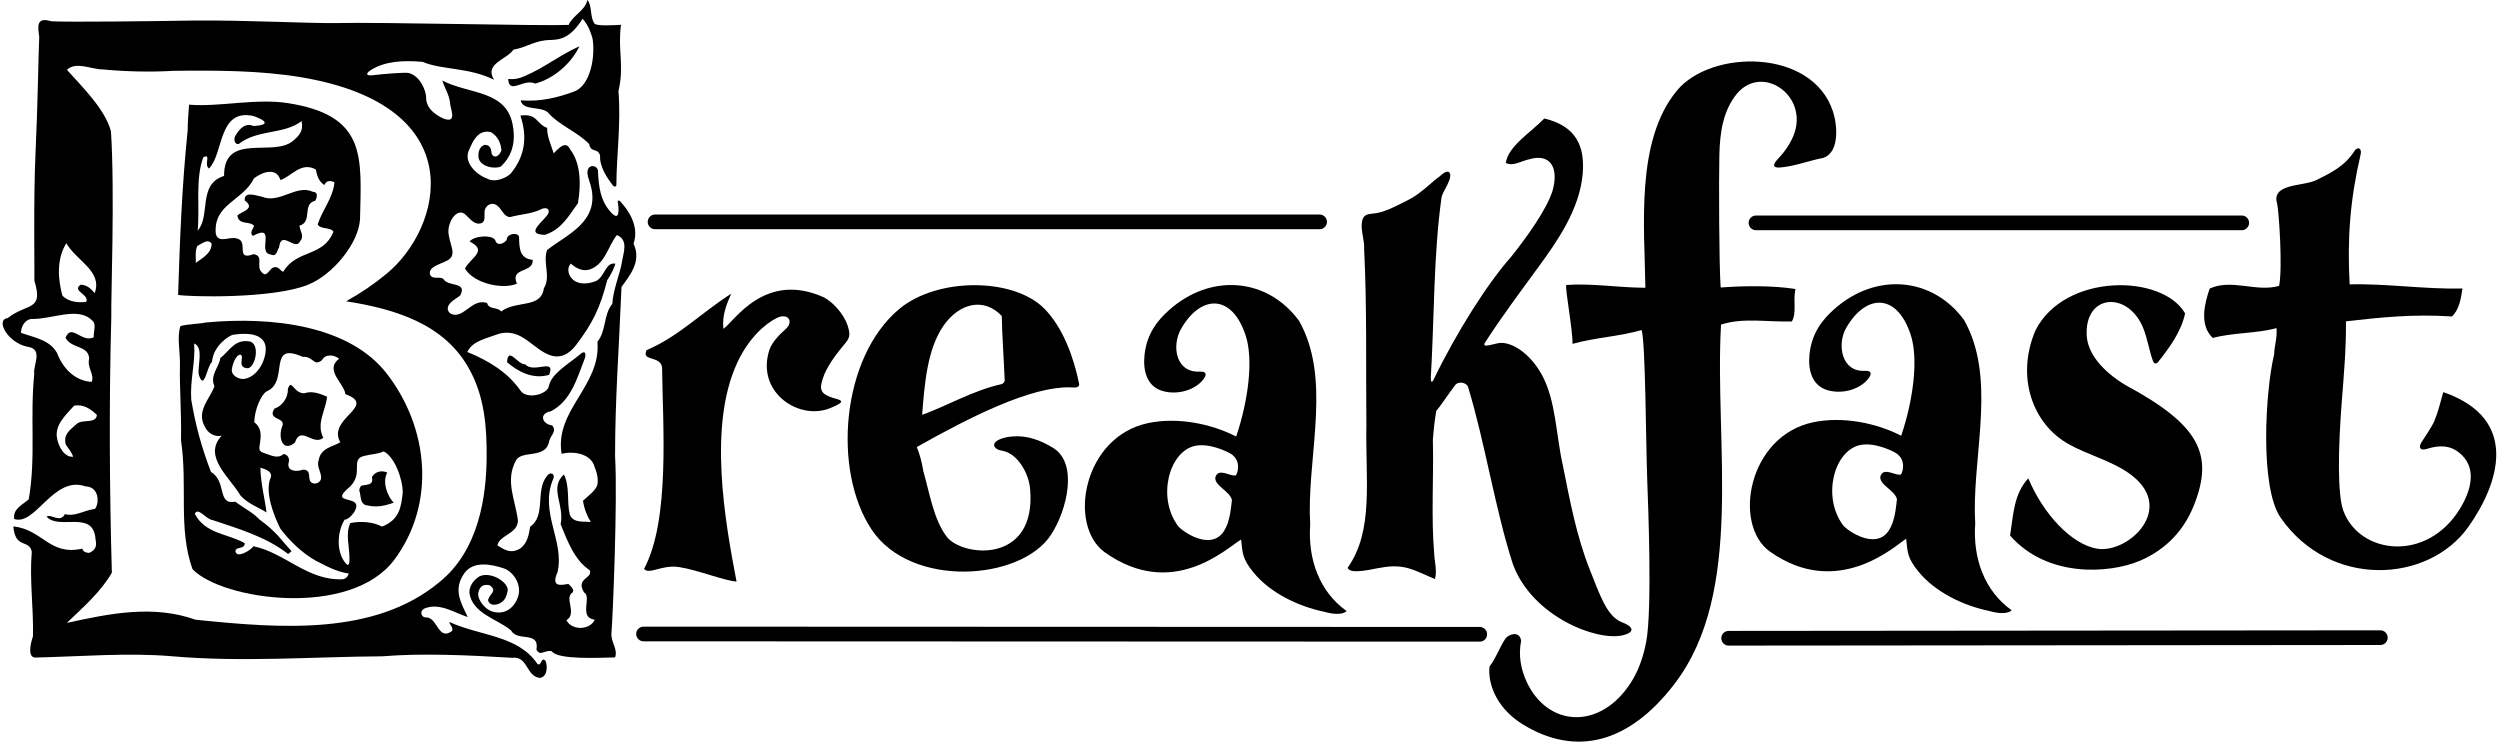 <?xml version="1.0" encoding="UTF-8"?>
<svg xmlns="http://www.w3.org/2000/svg" xmlns:xlink="http://www.w3.org/1999/xlink" width="519pt" height="154pt" viewBox="0 0 519 154" version="1.1">
<g id="surface1">
<path style=" stroke:none;fill-rule:nonzero;fill:rgb(0%,0%,0%);fill-opacity:1;" d="M 131.523 50.598 C 132.777 46.973 130.453 43.609 128.73 41.773 C 128.496 41.52 128.176 41.629 128.254 42.008 C 128.391 42.641 128.453 43.438 128.367 44.137 C 128.258 45.012 127.789 45.16 126.746 43.984 C 124.637 41.613 124.285 38.773 124.145 35.559 C 124.156 34.527 122.781 34.078 122.203 34.906 C 121.562 35.902 122.328 37.352 122.621 38.453 C 124.691 46.117 117.527 48.723 113.559 51.934 C 112.648 54.602 114.422 57.445 112.906 59.852 C 112.34 64.113 107.152 62.285 104.02 64.672 C 103.434 63.684 101.465 64.379 101.129 62.906 C 98.219 61.938 96.637 65.516 94.336 65.348 C 93.082 65.258 92.395 64.02 93.539 62.852 C 94.141 62.23 94.984 61.801 95.547 61.328 C 97.074 58.43 93.023 59.566 92.078 57.961 C 91.59 57.449 90.621 57.785 89.914 57.578 C 89 57.305 89.004 56.16 89.855 55.555 C 91.887 54.109 94.461 54.41 93.852 51.617 C 93.602 50.461 93.035 49.074 93.094 47.797 C 93.199 45.66 94.992 43.113 96.609 44.531 C 97.461 45.277 98.395 46.637 99.637 46.402 C 100.91 46.176 100.504 44.973 100.59 43.984 C 100.719 42.441 102.348 41.773 103.41 42.848 C 104.219 43.582 104.699 45.039 105.891 45.066 C 107.938 44.496 110.145 44.441 112.117 43.543 C 113.289 42.879 114.176 43.312 113.863 44.215 C 113.344 45.664 108.5 48.656 113.133 48.754 C 116.574 47.605 117.973 44.949 119.98 42.184 C 120.676 38.172 120.52 33.773 118.379 31.047 C 117.445 28.953 115.816 30.992 114.945 31.828 C 114.375 29.988 113.555 28.383 113.59 26.555 C 111.348 25.762 111.574 23.473 108.031 24 C 109.527 28.422 109.008 32.406 106.008 36.055 C 105.117 36.906 102.738 38.047 101.051 37.035 C 98.871 36.258 96.117 33.641 97.391 31.102 C 98.156 29.344 99.184 26.867 101.859 27.41 C 103.309 28.172 104.008 29.773 104.098 31.238 C 103.285 33.156 101.996 32.543 102.02 31.562 C 101.914 30.586 101.559 30.09 100.586 30.07 C 99.355 30.531 99.301 31.785 99.312 32.605 C 99.633 34.809 103.113 35.133 104.027 34.527 C 106.145 32.496 107.055 29.836 106.516 26.41 C 105.457 18.578 97.262 19.629 91.828 16.711 C 92.258 18.223 93.234 19.547 93.441 21.383 C 93.418 22.48 95.062 25.684 92.152 24.648 C 90.684 24.008 88.41 22.641 88.461 20.18 C 88.41 18.727 87.219 15.812 84.887 15.16 C 84.184 14.965 79.105 15.387 77.574 15.602 C 75.738 15.848 75.988 15.148 77.051 14.5 C 80.012 12.68 83.742 12.492 87.758 12.844 C 91.676 14.551 97.316 13.941 102.57 16.566 C 100.441 13.227 105.219 12.348 106.605 10.305 C 109.617 9.773 110.965 8.352 114.32 8.297 C 116.469 8.258 118.527 7.742 120.953 3.879 C 122.25 5.402 122.633 6.773 123.004 7.957 C 123.621 11.652 122.633 17.68 119.238 18.984 C 115.797 20.254 112.238 21.156 108.094 20.828 C 108.527 23.016 111.977 22.008 113.66 23.262 C 116.164 26.117 119.801 27.293 122.309 29.906 C 122.707 31.859 124.004 30.551 124.578 32.27 C 124.43 34.582 126.023 36.93 127.254 38.516 C 127.516 38.855 127.961 38.754 127.961 38.418 C 127.969 32.344 128.945 25.762 128.391 18.926 C 129.648 13.559 128.199 10.434 128.918 5.148 C 127.453 5.242 123.852 5.445 123.43 4.898 C 122.422 3.594 122.957 1.055 121.945 0.004 C 121.41 2.309 118.828 3.234 118.059 5.172 C 111.93 5.414 79.32 4.562 69.562 4.789 C 63.938 4.859 51.492 4.18 40.512 4.258 C 31.285 4.41 14.348 4.617 10.66 4.418 C 7.457 3.43 7.855 5.566 8.145 7.629 C 7.957 11.914 7.852 21.645 7.363 32.016 C 6.938 41.238 7.184 56.328 7.141 58.289 C 9.086 64.676 5.68 62.828 1.586 66.039 C -1.008 66.344 1.574 71.148 5.703 71.988 C 9.113 72.422 6.777 75.977 7.113 77.57 C 6.188 86.824 7.488 94.902 5.965 103.66 C 4.598 104.852 2.629 105.664 2.953 107.746 C 7.375 109.25 11.125 98.625 17.734 100.973 C 20.664 101.031 20.633 104.555 19.715 105.648 C 17.266 105.965 15.777 107.277 13.469 106.742 C 12.453 108.672 10.543 106.559 9.676 107.273 C 12.301 110.133 19.344 105.766 19.828 111.875 C 19.965 112.887 20.273 113.961 18.551 114.777 C 18.062 114.77 17.211 114.629 17.102 113.895 C 10.238 115.43 9.004 110 2.762 109.273 C 3.207 114.117 6.043 111.836 6.598 114.531 C 6.105 120.5 6.973 125.887 6.844 132.109 C 6.328 133.562 5.586 136.781 7.605 136.496 C 16.273 136.309 26.789 135.449 35.68 136.238 C 50.418 137.52 65.211 136.324 79.367 136.25 C 87.68 135.566 97.188 136.008 106.328 136.559 C 109.633 136.141 109.176 140.434 112.098 140.738 C 113.785 140.441 113.617 138.086 113.27 137.227 C 112.316 136.105 112.387 138.551 111.547 137.801 C 107.52 131.859 99.707 132.066 93.301 129.129 C 93.289 129.738 94.133 130.121 93.871 130.969 C 90.898 133.227 90.883 127.98 88.316 128.172 C 87.586 128.156 86.945 127.02 88.09 126.336 C 91.219 125.039 94.316 127.195 97.105 128.105 C 95.562 124.887 94.051 122.309 96.438 118.941 C 98.309 116.422 101.969 117.102 104.633 118.012 C 106.449 118.66 108.109 121.012 107.695 123.32 C 107.23 125.57 105.285 127.785 102.375 126.996 C 100.824 126.641 99.148 124.656 99.281 123.148 C 99.527 121.758 100.297 121.219 101.633 121.488 C 103.438 122.746 101.473 123.316 101.324 124.656 C 101.668 125.762 102.809 125.648 103.629 125.312 C 104.859 124.727 105.121 123.879 105.391 122.664 C 105.703 121.074 102.121 118.555 99.598 119.617 C 98.535 120.234 97.359 121.523 97.453 123.109 C 98.094 127.395 103.199 128.477 106.078 130.855 C 107.367 133.32 112.059 130.855 111.363 134.867 C 112.188 136.348 112.949 134.898 114.531 135.176 C 115.715 137.031 124.469 136.539 127.688 136.477 C 128.332 134.781 126.777 133.285 126.934 131.461 C 127.207 128.492 128.234 103.609 127.688 94.691 C 127.691 82.609 128.516 72.254 129.02 59.574 C 130.652 57.289 133.277 54.293 131.523 50.598 Z M 13.77 50.492 C 15.891 54.199 21.34 56.262 19.656 60.863 C 19.062 60.121 18.105 59.125 16.766 59.098 C 14.785 60.398 18.551 61.062 17.914 62.66 C 16.414 62.895 14.129 62.703 12.938 61.336 C 11.992 57.785 11.75 53.746 13.77 50.492 Z M 4.355 69.094 C 4.367 67.621 5.359 66.172 6.734 66.211 C 10.762 66.297 16.184 63.602 19.055 66.465 C 20.137 67.219 19.371 68.789 19.469 70.012 C 17.004 71.305 14.773 66.988 13.609 70.137 C 14.906 72.48 18.219 71.574 18.527 74.387 C 17.996 76.328 19.676 77.703 19.035 79.277 C 15.621 79.086 13.109 76.594 11.836 73.273 C 10.305 70.555 7.266 70.129 4.355 69.094 Z M 15.926 88 C 14.312 89.43 13.102 90.242 13.672 92.328 C 14.027 92.82 14.949 93.961 15.176 94.816 C 13.52 94.996 12.145 92.93 11.82 90.848 C 11.387 88.156 13.672 86.152 15.395 84.207 C 17.355 83.879 18.797 84.887 20.113 86.133 C 19.953 88.082 17.168 86.926 15.926 88 Z M 101.027 94.996 C 100.961 102.773 99.523 114.215 91.152 120.906 C 77.746 131.98 58.375 130.484 40.594 128.652 C 31.871 125.547 22.93 127.312 13.859 129.324 C 17.344 125.98 20.82 123 23.223 118.902 C 22.742 102.086 22.617 83.559 23.109 65.703 C 23 62.285 23.867 40.086 23.035 27.254 C 21.785 22.594 17 17.98 13.898 14.5 C 15.766 12.707 18.785 14.355 21.223 14.406 C 25.973 14.867 31.582 14.984 35.859 14.707 C 44.695 14.594 53.922 14.602 62.465 16.027 C 98.457 22.027 91.781 47.348 80.254 56.832 C 77.59 59.023 74.957 60.82 71.852 62.547 C 81.703 64.094 92.379 67.117 97.547 76.863 C 100.551 82.383 101.086 88.59 101.027 94.996 Z M 127.117 63.074 C 125.238 65.355 125.902 68.664 124.027 70.941 C 124.812 80.109 115.07 85.156 116.594 94.219 C 118.559 93.648 122.211 93.969 123.258 96.43 C 123.949 98.188 124.234 99.34 124.027 100.578 C 123.699 101.859 122.074 102.961 121.031 103.949 C 121.242 105.539 121.938 107.262 122.648 108.375 C 121.258 108.188 118.98 108.668 118.285 106.82 C 117.613 104 118.355 101.094 117.066 98.504 C 113.957 101.367 117.219 104.602 116.391 108.844 C 117.781 112.289 119.309 116.359 122.441 118.379 C 123.137 120.102 119.43 120.004 121.246 122.988 C 122.938 123.879 120.043 128.211 123.449 128.648 C 122.688 130.656 118.867 131.113 117.59 128.773 C 119.941 127.234 116.953 124.121 118.93 122.941 C 119.191 122.215 118.469 121.711 117.988 121.215 C 116.273 121.547 114.398 121.836 115.719 118.848 C 117.316 112.414 111.895 106.328 114.844 99.434 C 115.363 98.199 114.074 97.949 113.57 98.793 C 111.066 101.793 113.398 107.086 110.059 109.336 C 109.781 111.039 109.496 112.863 107.891 113.93 C 106 115 104.715 114.133 103.266 113.223 C 103.68 111.035 107.465 110.871 107.523 108.066 C 107 103.781 104.766 99.711 107.172 95.488 C 108.449 93.469 113.176 95.223 113.957 91.844 C 114.168 90.344 115.711 89.684 114.641 88.32 C 112.449 88.031 111.883 85.824 114.336 85.387 C 118.527 83.277 119.848 78.422 121.395 74.426 C 121.793 73.188 121.336 72.73 120.434 73.555 C 118.059 75.551 114.473 77.535 113.953 80.133 C 113.633 81.957 109.289 82.949 108.074 81.109 C 105.469 77.395 101.734 75 97.016 73.07 C 98.039 70.773 101.062 70.242 103.559 69.301 C 108.445 67.945 110.727 72.797 114.555 73.852 C 116.43 74.367 118.137 73.535 119.578 71.645 C 123.047 67.086 124.574 63.934 126.062 58.168 C 126.773 57.129 127.605 55.465 127.742 54.734 C 125.684 54.355 125.527 57.555 123.676 58.367 C 118.656 60.246 117.047 56.117 118.504 54.723 C 119.812 55.879 121.184 56.414 122.633 55.879 C 125.711 54.602 126.176 51.207 128.059 48.797 C 130.598 49.824 129.344 52.676 129.129 54.328 C 128.711 56.883 127.301 60.027 127.117 63.074 "/>
<path style=" stroke:none;fill-rule:nonzero;fill:rgb(0%,0%,0%);fill-opacity:1;" d="M 42.719 66.953 C 41.125 67.285 38.949 67.262 37.457 67.699 C 36.672 70.121 37.461 72.73 37.352 76.473 C 37.258 79.816 37.691 86.152 37.578 91.375 C 38.984 101.094 36.957 109.664 39.957 118.145 C 46.02 124.574 72.797 128.43 81.902 116.145 C 90.5 104.547 89.039 88.875 80.328 77.609 C 72.602 67.566 56.535 65.648 42.719 66.953 Z M 62.828 74.078 C 65.141 73.949 65.062 76.16 66.84 74.77 C 67.602 73.32 69.547 73.727 70.387 74.477 C 67.285 76.852 71.5 79.625 71.699 81.824 C 78.48 84.281 67.812 86.871 70.641 91.809 C 69.156 92.754 66.59 92.945 66.168 95.5 C 65.688 96.633 66.586 97.941 66.668 98.984 C 66.785 100.52 64.578 100.91 64.273 99.559 C 64.074 98.664 64.422 97.461 62.836 97.508 C 61.727 97.973 59.41 97.922 59.938 95.98 C 60.199 95.133 59.648 94.309 58.875 94.254 C 57.652 95.344 56.227 94.496 55.102 94.148 C 53.914 93.777 53.715 93.543 53.918 92.324 C 54.223 90.469 54.387 88.895 52.785 87.66 C 52.84 85.098 54.16 81.957 55.359 81.246 C 60.156 79.27 55.332 70.75 62.828 74.078 Z M 71.152 120.254 C 63.824 120.59 59.184 114.758 52.621 113.402 C 52.02 114.176 50.707 114.93 49.84 115.066 C 48.898 115.277 48.508 114.121 49.34 113.855 C 49.914 113.672 50.855 113.652 50.805 112.758 C 47.188 110.73 42.668 110.879 40.438 106.684 C 41.121 105.137 42.73 107.832 44.191 107.984 C 49.648 109.805 55.379 111.512 59.824 115.02 C 60.07 114.777 60.285 114.66 60.535 114.422 C 58.383 112.18 57.668 110.625 53.836 107.816 C 52.402 106.32 50.863 105.652 48.82 104.145 C 45.008 104.906 47.145 99.953 43.789 97.969 C 41.805 92.707 40.664 88.59 39.703 82.996 C 39.422 78.844 40.594 75.328 40.309 71.297 C 42.367 72.191 40.945 75.945 41.273 77.781 C 42.418 81.469 43.023 75.746 44.012 75.156 C 44.266 71.688 47.703 69.598 48.371 69.5 C 52.688 68.855 54.402 69.922 54.973 71.293 C 55.762 73.188 54.172 78.113 50.652 78.676 C 49.512 78.766 47.984 77.922 48.129 76.703 C 48.258 75.859 48.484 75.098 48.871 74.469 C 49.559 73.336 50.285 73.453 50.227 74.227 C 50.141 75.305 49.805 76.262 51.266 76.445 C 52.863 76.645 54.102 71.793 52.031 70.926 C 48.75 70.25 47.723 72.789 45.738 74.336 C 45.582 76.039 43.469 77.949 44.52 80.168 C 43.738 82.594 40.633 85.336 42.52 88.547 C 43.102 89.902 44.547 90.785 46.02 90.449 C 42.023 94.762 47.672 99.023 49.91 102.852 C 51.461 104.594 53.766 105.375 55.328 106.383 C 55.02 103.691 54.109 100.379 54.059 97.082 C 55.227 97.434 56.844 97.992 56.082 99.441 C 55.047 102.348 56.785 106.898 58.191 109.734 C 60.195 112.371 62.664 114.758 65.562 116.406 C 69.137 118.297 70.555 118.77 72.398 119.059 C 72.23 119.699 71.773 120.156 71.152 120.254 Z M 83.602 102.324 C 83.285 105.137 82.984 107.906 79.309 109.316 C 77.488 108.344 74.938 108.141 72.73 108.586 C 71.617 110.91 72.645 113.551 72.547 116.371 C 72.504 117.641 72.078 117.488 71.383 116.43 C 69.828 114.047 70.051 110.324 71.543 107.883 C 72.641 107.902 74.805 105.219 73.633 104.309 C 72.453 103.387 69.352 103.984 72.148 101.48 C 75.969 98.426 72.305 95.223 75.828 94.602 C 77.055 94.262 78.52 94.289 79.629 93.703 C 81.914 94.766 83.668 99.57 83.602 102.324 "/>
<path style=" stroke:none;fill-rule:nonzero;fill:rgb(0%,0%,0%);fill-opacity:1;" d="M 63.867 59.145 C 69.012 57.125 74.426 50.586 74.742 45.527 C 75.008 32.613 76.227 24 59.801 21.414 C 53.113 20.359 45.488 22.258 39.254 21.73 C 39.062 24.082 38.961 25.531 38.969 26.977 C 37.742 38.801 37.324 50.367 36.977 61.223 C 38.832 61.598 56.246 62.133 63.867 59.145 Z M 65.578 35.207 C 65.797 36.434 66.141 37.66 67.344 38.414 C 67.73 37.449 68.57 37.426 69.43 37.848 C 69.117 41.137 66.996 43.41 65.957 46.562 C 66.422 47.672 68.629 47.105 69.219 48.094 C 67.156 53.422 61.578 51.723 58.797 56.422 C 58.07 56.164 57.848 55.184 56.742 55.527 C 55.879 55.875 55.355 57.695 54.402 56.578 C 52.965 55.328 54.961 53.172 52.648 52.758 C 48.715 54.262 51.73 50.055 49.176 49.512 C 47.723 48.996 45.371 50.656 44.805 48.57 C 44.199 42.336 50.434 41.73 52.73 37.02 C 54.465 35.672 57.414 34.672 58.215 37.375 C 60.422 36.688 62.566 33.438 65.578 35.207 Z M 40.652 54.586 C 40.68 53.367 40.461 52.141 40.969 51.055 C 42.57 50.16 43.102 49.703 43.91 50.504 C 44.109 52.703 41.277 53.988 40.652 54.586 Z M 41.035 47.883 C 41.5 43.133 40.523 37.133 42.203 32.652 C 43.941 31.785 42.266 34.148 43.375 34.996 C 46.488 31.887 45.219 22.465 52.629 24.082 C 55.535 25.117 55.914 25.988 52.586 26.156 C 50.895 25.387 49.586 26.828 48.758 28.395 C 48.5 29.121 48.82 30.105 49.582 29.875 C 53.551 26.785 58.895 27.992 62.613 25.141 C 63.059 27.223 62.062 28.18 60.82 29.254 C 56.723 32.707 46.461 27.371 46.516 36.523 C 40.988 38.242 43.785 44.766 41.035 47.883 "/>
<path style=" stroke:none;fill-rule:nonzero;fill:rgb(0%,0%,0%);fill-opacity:1;" d="M 54.359 40.836 C 53.387 40.691 50.602 39.535 50.805 41.613 C 53.207 43.371 50.023 43.918 49.277 44.758 C 49.598 46.836 51.816 45.785 52.77 46.902 C 52.516 47.508 51.766 48.348 52.484 48.973 C 57.543 46.27 53.266 52.527 56.188 52.828 C 57.516 53.469 57.551 51.762 57.926 51.402 C 58.371 47.508 61.324 52.324 62.344 50.027 C 63.223 48.949 62.266 47.953 62.168 46.852 C 64.988 46.055 62.625 42.348 65.445 41.672 C 65.824 41.012 66.094 39.855 64.996 39.832 C 61.492 38.176 58.109 42.375 54.359 40.836 "/>
<path style=" stroke:none;fill-rule:nonzero;fill:rgb(0%,0%,0%);fill-opacity:1;" d="M 58.629 88.391 C 57.602 90.93 58.758 94.004 61.242 91.859 C 62.414 88.223 65.008 92.668 67.117 90.883 C 65.594 87.922 67.602 85.281 67.906 82.355 C 66.453 81.719 64.758 81.074 63.16 81.648 C 60.867 81.652 60.566 78.449 59.762 80.727 C 59.844 82.68 58.469 84.359 56.992 84.816 C 55.359 87.223 59.277 86.574 58.629 88.391 "/>
<path style=" stroke:none;fill-rule:nonzero;fill:rgb(0%,0%,0%);fill-opacity:1;" d="M 77.203 99.023 C 77.625 100.77 76.23 100.559 75.141 100.797 C 74.777 100.879 74.52 101.672 74.602 101.902 C 74.977 102.938 74.676 104.328 75.863 104.852 C 78.102 105.363 79.473 105.137 81.73 104.363 C 80.543 103.152 79.254 100.16 80.395 98.109 C 79.305 97.602 77.957 97.816 77.203 99.023 "/>
<path style=" stroke:none;fill-rule:nonzero;fill:rgb(0%,0%,0%);fill-opacity:1;" d="M 110.586 53.949 C 107.785 53.648 107.832 51.453 107.754 49.254 C 107.762 48.18 105.211 48.348 105.18 49.812 C 104.805 50.414 103.32 51.234 102.859 50.008 C 102.578 48.711 98.488 48.82 97.488 50.141 C 101.352 52.051 97.785 53.441 96.52 55.734 C 98.402 58.945 104.562 60.148 107.312 58.883 C 105.797 55.438 110.773 56.758 110.586 53.949 "/>
<path style=" stroke:none;fill-rule:nonzero;fill:rgb(0%,0%,0%);fill-opacity:1;" d="M 111.094 17.352 C 115.02 16.336 118.625 13.113 120.285 9.609 C 116.098 11.477 112.992 14.094 108.809 15.84 C 107.82 16.309 106.719 16.527 105.504 16.383 C 105.676 19.801 108.68 16.203 111.094 17.352 "/>
<path style=" stroke:none;fill-rule:nonzero;fill:rgb(0%,0%,0%);fill-opacity:1;" d="M 109.043 75.637 C 107.453 75.727 105.461 71.781 105.27 75.195 C 107.426 77.07 110.562 78.84 114.004 77.812 C 115.418 74.184 110.832 77.625 109.043 75.637 "/>
<path style=" stroke:none;fill-rule:nonzero;fill:rgb(0%,0%,0%);fill-opacity:1;" d="M 140.934 117.719 C 144.863 118.309 150.273 120.551 152.906 120.734 C 150.441 107.926 147.016 88.324 153.043 75.32 C 155.414 70.203 158.824 67.234 161.219 66.031 C 163.621 64.828 164.875 66.785 163.066 68.348 C 161.824 69.453 160.301 70.98 159.734 72.609 C 156.816 81.508 166.098 87.598 172.668 84.59 C 175.648 83.344 174.785 83.102 172.922 82.605 C 170.25 81.742 170.121 80.793 170.777 78.688 C 171.547 76.227 173.367 73.871 174.645 72.266 C 176.035 70.516 176.832 70.145 175.953 67.535 C 175.176 65.234 172.996 62.77 171.062 61.738 C 158.773 56.188 152.445 66.711 150.184 68.266 C 149.875 65.574 150.773 63.273 151.797 60.977 C 145.492 64.996 141 69.785 134.23 72.695 C 133.082 75.113 137.137 73.73 137.449 76.301 C 137.574 88.141 139.156 107.969 133.699 118.105 C 134.75 119.375 137.398 117.188 140.934 117.719 "/>
<path style=" stroke:none;fill-rule:nonzero;fill:rgb(0%,0%,0%);fill-opacity:1;" d="M 224.031 79.711 C 222.934 74.25 220.691 68.02 216.824 64.094 C 210.438 57.602 194.621 57.535 186.695 64.133 C 174.637 74.176 172.77 97.699 180.965 109.965 C 189.133 122.199 211.977 120.582 218.203 111 C 221.551 105.848 223.824 96.242 218.695 93.027 C 216.02 91.352 212.758 90.074 209.023 90.762 C 205.363 91.523 205.992 93.23 207.977 93.551 C 211.16 94.051 213.566 98.117 213.859 101.543 C 215.211 117.203 199.723 115.652 196.516 111.391 C 193.812 107.801 193.012 102.441 191.688 97.836 C 191.359 95.879 190.953 94.309 190.324 92.805 C 201.758 86.344 214.129 80.23 222.133 80.414 C 222.855 80.43 224.121 80.66 224.031 79.711 Z M 207.922 79.746 C 201.914 81.086 196.602 84.27 191.438 86.117 C 191.918 79.848 192.48 72.457 195.906 67.566 C 198.996 63.16 204.047 61.504 207.969 65.59 C 208.031 69.527 208.379 74.18 208.555 78.535 C 208.641 79.059 208.535 79.512 207.922 79.746 "/>
<path style=" stroke:none;fill-rule:nonzero;fill:rgb(0%,0%,0%);fill-opacity:1;" d="M 271.996 108.883 C 271.23 95.941 275.98 80.965 270.855 68.973 C 270.512 68.172 270.129 67.387 269.691 66.617 C 263.113 57.633 251.332 56.645 242.688 64.387 C 240.371 66.461 238.074 69.195 237.602 73.688 C 237.258 76.938 238.059 80.285 241.48 81.207 C 244.25 81.953 247.508 81.164 249.395 79.246 C 250.383 78.238 250.902 77.051 249.059 77.148 C 244.129 77.418 243.137 71.832 245.219 68.219 C 249.305 61.133 255.738 60.961 258.594 69.625 C 260.227 74.578 259.195 83.023 256.629 90.629 C 251.461 87.957 244.465 86.562 238.395 87.82 C 224.863 90.621 221.605 109.027 229.328 114.641 C 243.488 124.734 254.773 113.676 257.656 112.004 C 257.957 114.984 257.98 116.047 260.152 118.754 C 263.684 123.148 269.695 125.941 274.918 127.004 C 276.254 127.398 278.562 127.809 279.559 126.855 C 273.906 122.832 271.48 116.074 271.996 108.883 Z M 256.562 98.668 C 255.523 99.055 252.945 96.965 252.309 99.082 C 252.027 100.785 255.301 101.949 255.75 103.789 C 255.531 105.523 255.359 108.289 254.09 110.262 C 251.355 114.5 245.359 110.277 244.551 109.184 C 240.172 103.277 242.684 93.82 247.992 92.582 C 250.875 91.906 254.551 93.637 255.43 94.156 C 257.953 95.656 256.789 98.582 256.562 98.668 "/>
<path style=" stroke:none;fill-rule:nonzero;fill:rgb(0%,0%,0%);fill-opacity:1;" d="M 286.57 117.871 C 291.715 116.879 293.785 118.535 297.898 120.207 C 298.387 118.633 297.777 116.27 297.758 115.199 C 297.066 107.254 297.66 99.406 297.465 91.227 C 297.707 88.754 297.652 88.516 298.16 85.312 C 298.727 84.742 300.516 82.047 302.062 79.984 C 302.801 79 304.508 79.465 304.773 80.34 C 308.293 91.922 310.434 105.883 314.062 117.078 C 318.039 127.965 331.406 133.121 336.816 131.902 C 339.715 131.215 338.938 129.996 336.664 129.156 C 333.539 127.934 332.051 123.277 330.055 118.289 C 327.301 111.406 325.898 103.879 324.484 96.793 C 322.984 90.199 323.043 83.125 320.043 77.723 C 317.547 73.223 313.59 70.73 310.965 71.254 C 309.301 71.586 307.539 72.289 308.355 71.012 C 312.016 65.371 315.684 60.5 319.387 55.422 C 323.23 50.148 327.941 43.504 328.566 36.066 C 329.047 30.391 327.246 26.184 320.602 24.598 C 317.68 27.59 313.105 30.336 312.602 33.828 C 314.156 34.605 315.75 33.418 317.52 33.051 C 321.465 31.887 323.754 34.32 322.32 39.578 C 321.035 43.602 316.992 49.168 313.789 53.219 C 308.836 58.777 302.355 68.984 297.512 79.012 C 297.094 79.633 297.016 78.945 297.035 78.391 C 297.773 66.203 297.562 53.043 299.277 40.875 C 299.633 39.711 300.391 38.73 300.805 37.598 C 301.516 35.902 300.828 34.758 298.969 36.543 C 297.398 37.605 294.957 40.246 292.32 41.527 C 289.871 42.738 287.371 44.176 284.891 44.359 C 283.535 44.461 282.949 44.797 282.738 46.117 C 282.457 47.895 283.316 49.945 283.191 51.648 C 283.797 63.742 283.543 76.062 283.66 88.266 C 283.453 99.648 285.227 110.16 279.781 117.855 C 280.238 119.453 285.469 117.969 286.57 117.871 "/>
<path style=" stroke:none;fill-rule:nonzero;fill:rgb(0%,0%,0%);fill-opacity:1;" d="M 357.285 67.387 C 361.832 65.891 366.867 66.879 371.996 66.738 C 373.035 64.801 372.199 62.816 372.73 59.996 C 368.355 59.297 362.594 59.289 357.207 59.684 C 356.871 54.965 356.82 37.285 356.941 32.09 C 357.051 27.426 357.73 22.93 360.574 19.469 C 366.023 12.938 376.312 20.344 371.953 28.996 C 371.301 30.297 370.441 31.559 369.336 32.73 C 368.641 33.461 367.238 34.98 369.688 34.762 C 372.477 34.512 375.344 33.441 377.887 32.91 C 381.801 32.379 381.625 26.5 380.504 23.094 C 376.191 10.02 355.211 10.23 348.125 18.809 C 339.484 29.266 341.414 47.137 341.582 59.742 C 335.445 59.691 330.566 58.777 325.152 59.16 C 324.891 60.008 326.516 68.461 326.453 71.387 C 331.363 70.023 336.125 69.879 340.789 68.512 C 341.602 70.602 341.688 92.113 341.973 99.875 C 342.117 103.848 343.051 126.539 341.746 133.281 C 341.156 136.34 340.184 139.199 338.57 141.711 C 332.188 151.641 321.336 150.941 316.957 141.602 C 315.73 138.984 315.18 136.012 315.789 133.035 C 315.473 130.711 312.953 131.824 312.504 132.602 C 311.246 134.527 310.594 136.59 309.215 138.391 C 308.824 142.508 311.152 147.328 316.148 150.391 C 326.926 156.996 338.012 154.594 347.676 141.91 C 362.273 122.762 355.879 91.855 357.285 67.387 "/>
<path style=" stroke:none;fill-rule:nonzero;fill:rgb(0%,0%,0%);fill-opacity:1;" d="M 444.105 116.469 C 448.527 114.617 452.926 111.168 455.402 105.035 C 459.766 94.246 456.453 88.133 441.254 79.945 C 436.387 77.012 433.379 73.312 433.199 69.605 C 432.777 60.91 441.859 60.41 444.953 68.164 C 445.852 70.418 446.211 72.988 446.957 74.938 C 447.23 75.703 447.762 75.551 448.176 74.965 C 450.434 72.082 452.816 68.836 453.629 65.07 C 448.914 56.84 428.621 56.633 422.562 68.582 C 418.41 78.371 422.059 88.07 429.422 92.191 C 433.43 94.43 438.09 95.578 441.84 98.16 C 452.195 105.297 441.875 115.023 435.336 113.902 C 430.039 112.992 424.219 106.785 421.074 99.301 C 418.078 102.531 417.996 106.68 417.293 111.18 C 425.023 120.008 437.91 119.059 444.105 116.469 "/>
<path style=" stroke:none;fill-rule:nonzero;fill:rgb(0%,0%,0%);fill-opacity:1;" d="M 507.223 81.402 C 506.672 83.355 506.16 85.527 505.363 87.418 C 504.824 88.699 502.863 91.512 502.629 91.926 C 502.098 92.875 502.383 93.637 503.789 93.191 C 506.898 92.215 508.84 92.703 510.316 93.812 C 514.586 97.012 512.832 102.117 510.691 105.609 C 503.789 116.855 489.832 115.082 486.488 106.055 C 485.23 102.656 485.395 93.082 486.145 83.488 C 486.582 77.918 487.07 72.344 487.023 66.711 C 494.238 65.883 500.965 65.168 509.008 65.699 C 510.5 64.387 510.914 61.957 511.203 59.887 C 503.512 60.094 495.359 58.828 487.789 59.039 C 487.254 49.512 487.914 41.227 490.055 32.117 C 490.387 30.867 489.547 30.336 488.852 31.238 C 486.832 34.492 483.906 35.902 480.547 37.535 C 478.996 38.148 476.488 38.289 474.695 38.93 C 473.176 39.473 472.172 40.379 472.723 42.246 C 473.078 43.527 473.914 55.652 473.141 59.348 C 468.477 60.719 463.289 57.805 458.73 59.906 C 457.691 62.938 456.504 67.426 459.375 70.168 C 463.426 69.031 468.555 69.246 472.605 68.109 C 472.773 70.289 472.16 71.664 472.109 73.574 C 470.281 81.191 469.082 101.191 473.473 107.492 C 483.734 122.227 504.109 121.09 512.426 109.387 C 518.535 100.789 523.508 87.043 507.223 81.402 "/>
<path style=" stroke:none;fill-rule:nonzero;fill:rgb(0%,0%,0%);fill-opacity:1;" d="M 363.012 46.266 C 363.012 47.109 363.695 47.789 364.535 47.789 L 465.391 47.789 C 466.234 47.789 466.914 47.109 466.914 46.266 C 466.914 45.426 466.234 44.742 465.391 44.742 L 364.535 44.742 C 363.695 44.742 363.012 45.426 363.012 46.266 "/>
<path style=" stroke:none;fill-rule:nonzero;fill:rgb(0%,0%,0%);fill-opacity:1;" d="M 135.988 47.586 L 273.953 47.586 C 274.793 47.586 275.477 46.906 275.477 46.062 C 275.477 45.219 274.793 44.535 273.953 44.535 L 135.988 44.535 C 135.148 44.535 134.465 45.219 134.465 46.062 C 134.465 46.906 135.148 47.586 135.988 47.586 "/>
<path style=" stroke:none;fill-rule:nonzero;fill:rgb(0%,0%,0%);fill-opacity:1;" d="M 307.195 130.156 L 133.602 130.09 C 132.758 130.09 132.074 130.77 132.074 131.613 C 132.074 132.457 132.758 133.137 133.602 133.137 L 307.195 133.203 C 308.039 133.203 308.723 132.523 308.723 131.68 C 308.723 130.836 308.039 130.156 307.195 130.156 "/>
<path style=" stroke:none;fill-rule:nonzero;fill:rgb(0%,0%,0%);fill-opacity:1;" d="M 494.16 130.852 L 358.867 130.977 C 358.027 130.977 357.344 131.656 357.344 132.5 C 357.344 133.344 358.027 134.027 358.867 134.027 L 494.16 133.902 C 495.004 133.902 495.688 133.219 495.688 132.379 C 495.688 131.535 495.004 130.852 494.16 130.852 "/>
<path style=" stroke:none;fill-rule:nonzero;fill:rgb(0%,0%,0%);fill-opacity:1;" d="M 376.453 87.656 C 362.918 90.457 359.66 108.859 367.387 114.473 C 381.547 124.566 393.625 113.145 395.715 111.84 C 396.016 114.82 396.035 115.879 398.211 118.586 C 401.742 122.984 407.75 125.777 412.977 126.84 C 414.309 127.23 416.621 127.645 417.617 126.691 C 411.965 122.668 409.539 115.906 410.055 108.719 C 409.289 95.777 414.039 80.801 408.91 68.809 C 408.57 68.008 408.184 67.223 407.75 66.449 C 401.172 57.469 389.391 56.477 380.746 64.219 C 378.43 66.297 376.133 69.027 375.656 73.523 C 375.316 76.77 376.117 80.121 379.539 81.043 C 382.309 81.789 385.562 81 387.453 79.082 C 388.441 78.074 388.961 76.887 387.117 76.984 C 382.273 77.246 381.309 71.469 383.277 68.055 C 387.359 60.965 393.797 60.797 396.652 69.461 C 398.281 74.414 397.254 82.859 394.688 90.465 C 389.52 87.789 382.523 86.398 376.453 87.656 Z M 394.617 98.504 C 393.582 98.891 391.004 96.801 390.363 98.918 C 390.086 100.621 393.355 101.785 393.809 103.625 C 393.59 105.359 393.418 108.125 392.145 110.094 C 389.414 114.336 383.414 110.109 382.605 109.016 C 378.23 103.113 380.742 93.656 386.051 92.414 C 388.934 91.742 392.609 93.469 393.484 93.992 C 396.012 95.488 394.848 98.418 394.617 98.504 "/>
</g>
</svg>
